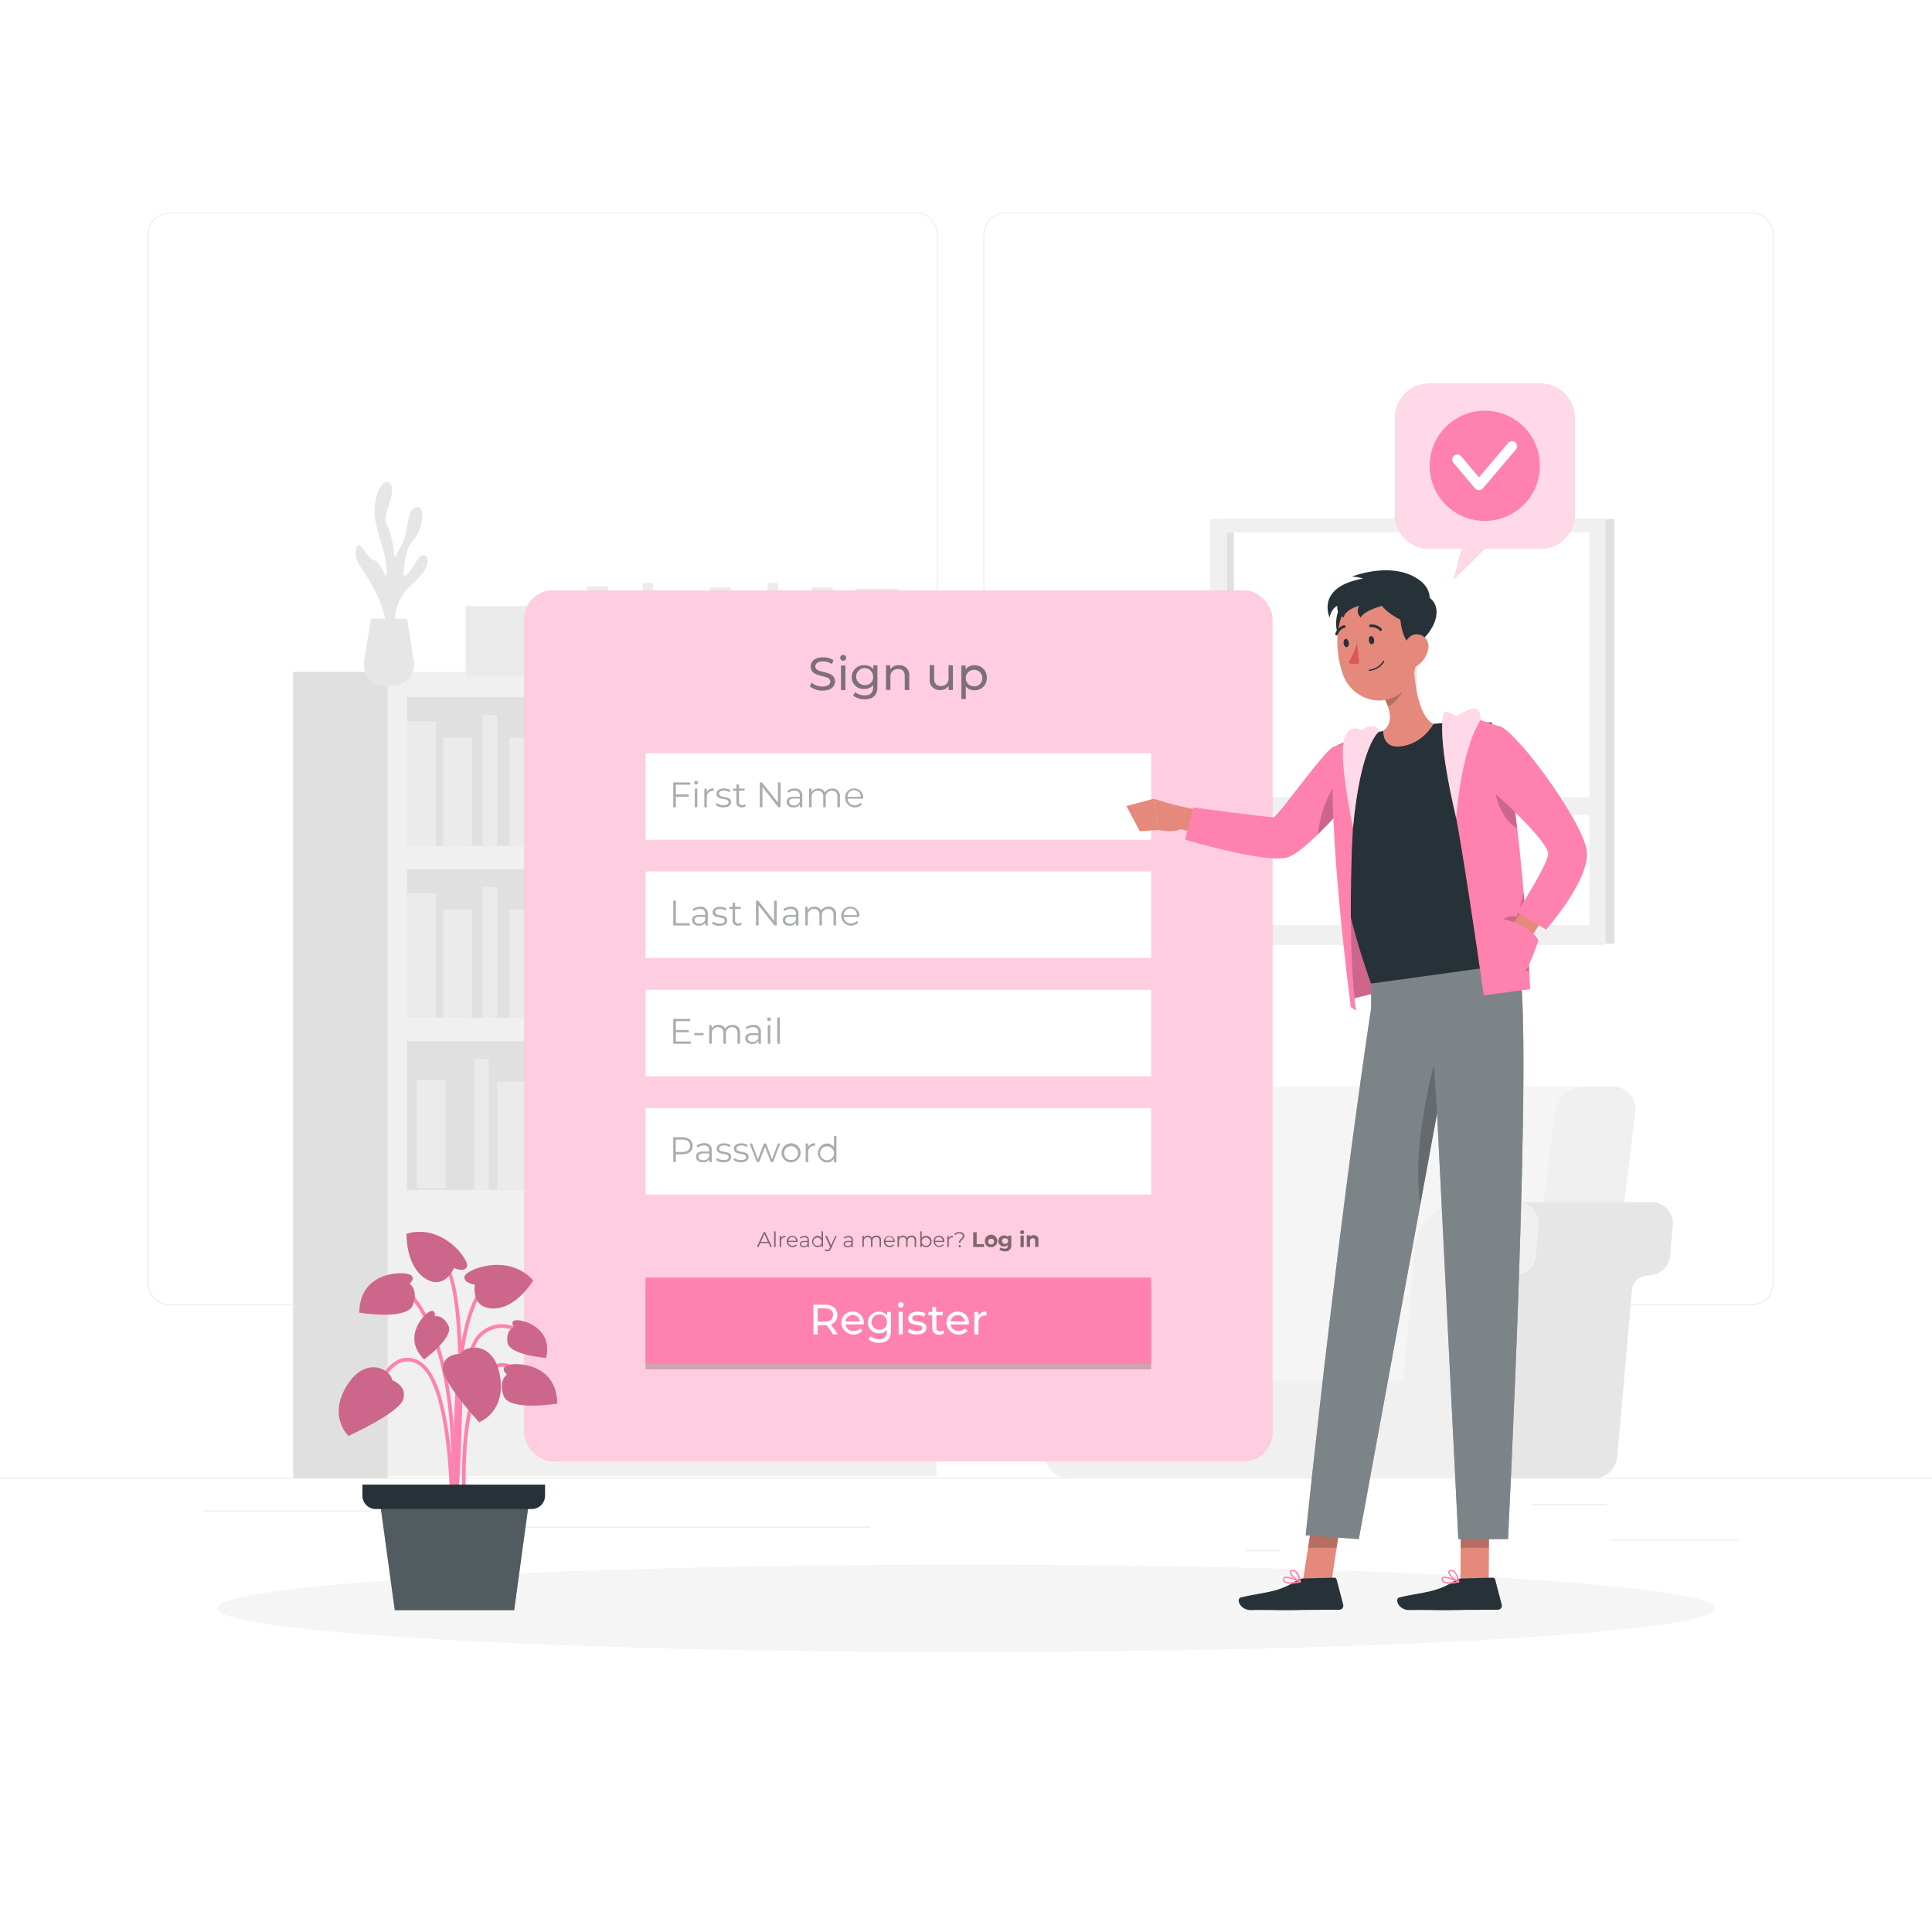 <svg class="animated" id="freepik_stories-sign-up" xmlns="http://www.w3.org/2000/svg" viewBox="0 0 500 500" version="1.1" xmlns:xlink="http://www.w3.org/1999/xlink" xmlns:svgjs="http://svgjs.com/svgjs"><style>svg#freepik_stories-sign-up:not(.animated) .animable {opacity: 0;}svg#freepik_stories-sign-up.animated #freepik--background-complete--inject-30 {animation: 1s 1 forwards cubic-bezier(.36,-0.01,.5,1.38) zoomOut;animation-delay: 0s;}svg#freepik_stories-sign-up.animated #freepik--Shadow--inject-30 {animation: 1s 1 forwards cubic-bezier(.36,-0.01,.5,1.38) slideUp;animation-delay: 0s;}svg#freepik_stories-sign-up.animated #freepik--Tab--inject-30 {animation: 1s 1 forwards cubic-bezier(.36,-0.01,.5,1.38) lightSpeedRight;animation-delay: 0s;}svg#freepik_stories-sign-up.animated #freepik--Plant--inject-30 {animation: 1s 1 forwards cubic-bezier(.36,-0.01,.5,1.38) lightSpeedRight;animation-delay: 0s;}svg#freepik_stories-sign-up.animated #freepik--speech-bubble--inject-30 {animation: 1s 1 forwards cubic-bezier(.36,-0.01,.5,1.38) slideDown;animation-delay: 0s;}svg#freepik_stories-sign-up.animated #freepik--Character--inject-30 {animation: 1s 1 forwards cubic-bezier(.36,-0.01,.5,1.38) slideLeft;animation-delay: 0s;}            @keyframes zoomOut {                0% {                    opacity: 0;                    transform: scale(1.5);                }                100% {                    opacity: 1;                    transform: scale(1);                }            }                    @keyframes slideUp {                0% {                    opacity: 0;                    transform: translateY(30px);                }                100% {                    opacity: 1;                    transform: inherit;                }            }                    @keyframes lightSpeedRight {              from {                transform: translate3d(50%, 0, 0) skewX(-20deg);                opacity: 0;              }              60% {                transform: skewX(10deg);                opacity: 1;              }              80% {                transform: skewX(-2deg);              }              to {                opacity: 1;                transform: translate3d(0, 0, 0);              }            }                    @keyframes slideDown {                0% {                    opacity: 0;                    transform: translateY(-30px);                }                100% {                    opacity: 1;                    transform: translateY(0);                }            }                    @keyframes slideLeft {                0% {                    opacity: 0;                    transform: translateX(-30px);                }                100% {                    opacity: 1;                    transform: translateX(0);                }            }        </style><g id="freepik--background-complete--inject-30" class="animable" style="transform-origin: 250px 228.23px;"><rect y="382.4" width="500" height="0.25" style="fill: rgb(235, 235, 235); transform-origin: 250px 382.525px;" id="eluf6kgos3jkj" class="animable"></rect><rect x="416.78" y="398.49" width="33.12" height="0.25" style="fill: rgb(235, 235, 235); transform-origin: 433.34px 398.615px;" id="el5y32fgxwa95" class="animable"></rect><rect x="322.53" y="401.21" width="8.69" height="0.25" style="fill: rgb(235, 235, 235); transform-origin: 326.875px 401.335px;" id="elzb2vkwkvye" class="animable"></rect><rect x="396.59" y="389.21" width="19.19" height="0.25" style="fill: rgb(235, 235, 235); transform-origin: 406.185px 389.335px;" id="el444qhjurp9d" class="animable"></rect><rect x="52.46" y="390.89" width="43.19" height="0.25" style="fill: rgb(235, 235, 235); transform-origin: 74.055px 391.015px;" id="el6zfbonhrtrc" class="animable"></rect><rect x="104.56" y="390.89" width="6.33" height="0.25" style="fill: rgb(235, 235, 235); transform-origin: 107.725px 391.015px;" id="elmdj9m436flk" class="animable"></rect><rect x="131.47" y="395.11" width="93.68" height="0.25" style="fill: rgb(235, 235, 235); transform-origin: 178.31px 395.235px;" id="elb5tlxjn8jdd" class="animable"></rect><path d="M237,337.8H43.91a5.71,5.71,0,0,1-5.7-5.71V60.66A5.71,5.71,0,0,1,43.91,55H237a5.71,5.71,0,0,1,5.71,5.71V332.09A5.71,5.71,0,0,1,237,337.8ZM43.91,55.2a5.46,5.46,0,0,0-5.45,5.46V332.09a5.46,5.46,0,0,0,5.45,5.46H237a5.47,5.47,0,0,0,5.46-5.46V60.66A5.47,5.47,0,0,0,237,55.2Z" style="fill: rgb(235, 235, 235); transform-origin: 140.46px 196.4px;" id="elrqpk9c28dbs" class="animable"></path><path d="M453.31,337.8H260.21a5.72,5.72,0,0,1-5.71-5.71V60.66A5.72,5.72,0,0,1,260.21,55h193.1A5.71,5.71,0,0,1,459,60.66V332.09A5.71,5.71,0,0,1,453.31,337.8ZM260.21,55.2a5.47,5.47,0,0,0-5.46,5.46V332.09a5.47,5.47,0,0,0,5.46,5.46h193.1a5.47,5.47,0,0,0,5.46-5.46V60.66a5.47,5.47,0,0,0-5.46-5.46Z" style="fill: rgb(235, 235, 235); transform-origin: 356.75px 196.4px;" id="elswzri7ek28" class="animable"></path><rect x="100.36" y="173.88" width="141.98" height="208.17" style="fill: rgb(240, 240, 240); transform-origin: 171.35px 277.965px;" id="el0lhr86l0flm" class="animable"></rect><rect x="105.37" y="180.43" width="131.95" height="38.45" style="fill: rgb(224, 224, 224); transform-origin: 171.345px 199.655px;" id="ela59bt7063e" class="animable"></rect><rect x="105.37" y="186.65" width="7.5" height="32.22" style="fill: rgb(235, 235, 235); transform-origin: 109.12px 202.76px;" id="elqmcemm01hdh" class="animable"></rect><rect x="141.62" y="186.65" width="7.5" height="32.22" style="fill: rgb(235, 235, 235); transform-origin: 145.37px 202.76px;" id="elxmfi53flols" class="animable"></rect><g id="eljubeb7gdxoq"><rect x="185.55" y="186.25" width="7.5" height="32.22" style="fill: rgb(235, 235, 235); transform-origin: 189.3px 202.36px; transform: rotate(-9.78deg);" class="animable"></rect></g><rect x="114.66" y="190.9" width="7.5" height="27.98" style="fill: rgb(235, 235, 235); transform-origin: 118.41px 204.89px;" id="elaikbe1ku9l" class="animable"></rect><rect x="131.89" y="190.9" width="7.5" height="27.98" style="fill: rgb(235, 235, 235); transform-origin: 135.64px 204.89px;" id="el448217okhp6" class="animable"></rect><rect x="175.38" y="190.9" width="7.5" height="27.98" style="fill: rgb(235, 235, 235); transform-origin: 179.13px 204.89px;" id="elakgrykmxhm" class="animable"></rect><g id="elwmsv6u891gg"><rect x="154.59" y="190.42" width="7.5" height="27.98" style="fill: rgb(235, 235, 235); transform-origin: 158.34px 204.41px; transform: rotate(-12.53deg);" class="animable"></rect></g><rect x="124.89" y="185.05" width="3.75" height="33.82" style="fill: rgb(235, 235, 235); transform-origin: 126.765px 201.96px;" id="elgasqpb0pd7e" class="animable"></rect><rect x="169.47" y="185.05" width="3.75" height="33.82" style="fill: rgb(235, 235, 235); transform-origin: 171.345px 201.96px;" id="elib92v8sc5w" class="animable"></rect><g id="el5tw064bdhzl"><rect x="105.37" y="224.96" width="131.95" height="38.45" style="fill: rgb(224, 224, 224); transform-origin: 171.345px 244.185px; transform: rotate(180deg);" class="animable"></rect></g><g id="els5vwwjnznqf"><rect x="229.83" y="231.19" width="7.5" height="32.22" style="fill: rgb(235, 235, 235); transform-origin: 233.58px 247.3px; transform: rotate(180deg);" class="animable"></rect></g><g id="elcczrswc5xv"><rect x="193.58" y="231.19" width="7.5" height="32.22" style="fill: rgb(235, 235, 235); transform-origin: 197.33px 247.3px; transform: rotate(180deg);" class="animable"></rect></g><g id="el3jl6lrs3vkd"><rect x="149.65" y="230.79" width="7.5" height="32.22" style="fill: rgb(235, 235, 235); transform-origin: 153.4px 246.9px; transform: rotate(-170.22deg);" class="animable"></rect></g><g id="elp69j4058ed"><rect x="220.54" y="235.43" width="7.5" height="27.98" style="fill: rgb(235, 235, 235); transform-origin: 224.29px 249.42px; transform: rotate(180deg);" class="animable"></rect></g><g id="elp49q7swycs"><rect x="203.31" y="235.43" width="7.5" height="27.98" style="fill: rgb(235, 235, 235); transform-origin: 207.06px 249.42px; transform: rotate(180deg);" class="animable"></rect></g><g id="eltd88y15lec"><rect x="159.82" y="235.43" width="7.5" height="27.98" style="fill: rgb(235, 235, 235); transform-origin: 163.57px 249.42px; transform: rotate(180deg);" class="animable"></rect></g><g id="elgezf9xr7ql"><rect x="180.61" y="234.95" width="7.5" height="27.98" style="fill: rgb(235, 235, 235); transform-origin: 184.36px 248.94px; transform: rotate(-167.47deg);" class="animable"></rect></g><g id="ellh9kco5eq8q"><rect x="214.06" y="229.59" width="3.75" height="33.82" style="fill: rgb(235, 235, 235); transform-origin: 215.935px 246.5px; transform: rotate(180deg);" class="animable"></rect></g><g id="elskolhi0polb"><rect x="169.47" y="229.59" width="3.75" height="33.82" style="fill: rgb(235, 235, 235); transform-origin: 171.345px 246.5px; transform: rotate(180deg);" class="animable"></rect></g><rect x="105.37" y="231.19" width="7.5" height="32.22" style="fill: rgb(235, 235, 235); transform-origin: 109.12px 247.3px;" id="eliwpv6xsyrhe" class="animable"></rect><rect x="114.66" y="235.43" width="7.5" height="27.98" style="fill: rgb(235, 235, 235); transform-origin: 118.41px 249.42px;" id="el04me0lmiddcd" class="animable"></rect><rect x="131.89" y="235.43" width="7.5" height="27.98" style="fill: rgb(235, 235, 235); transform-origin: 135.64px 249.42px;" id="el4ed17aesxay" class="animable"></rect><rect x="124.89" y="229.59" width="3.75" height="33.82" style="fill: rgb(235, 235, 235); transform-origin: 126.765px 246.5px;" id="el2w99szapyji" class="animable"></rect><rect x="105.37" y="269.5" width="131.95" height="38.45" style="fill: rgb(224, 224, 224); transform-origin: 171.345px 288.725px;" id="elicziafhaxwa" class="animable"></rect><rect x="181.11" y="275.72" width="7.5" height="32.22" style="fill: rgb(235, 235, 235); transform-origin: 184.86px 291.83px;" id="elailwsmx4ygc" class="animable"></rect><g id="el2xh2chb97g7"><rect x="225.04" y="275.32" width="7.5" height="32.22" style="fill: rgb(235, 235, 235); transform-origin: 228.79px 291.43px; transform: rotate(-9.78deg);" class="animable"></rect></g><rect x="154.15" y="279.97" width="7.5" height="27.98" style="fill: rgb(235, 235, 235); transform-origin: 157.9px 293.96px;" id="eldy7aqce5im" class="animable"></rect><rect x="171.38" y="279.97" width="7.5" height="27.98" style="fill: rgb(235, 235, 235); transform-origin: 175.13px 293.96px;" id="el7g8wyh3ecj5" class="animable"></rect><rect x="214.87" y="279.97" width="7.5" height="27.98" style="fill: rgb(235, 235, 235); transform-origin: 218.62px 293.96px;" id="elqp4uongkhr" class="animable"></rect><g id="elzfijihb8qf"><rect x="194.08" y="279.49" width="7.5" height="27.98" style="fill: rgb(235, 235, 235); transform-origin: 197.83px 293.48px; transform: rotate(-12.53deg);" class="animable"></rect></g><rect x="164.38" y="274.12" width="3.75" height="33.82" style="fill: rgb(235, 235, 235); transform-origin: 166.255px 291.03px;" id="eleca4ho9qf14" class="animable"></rect><rect x="208.96" y="274.12" width="3.75" height="33.82" style="fill: rgb(235, 235, 235); transform-origin: 210.835px 291.03px;" id="elxvd29i0coto" class="animable"></rect><g id="elhg5cyqza0cd"><rect x="138.81" y="275.32" width="7.5" height="32.22" style="fill: rgb(235, 235, 235); transform-origin: 142.56px 291.43px; transform: rotate(-9.78deg);" class="animable"></rect></g><rect x="128.63" y="279.97" width="7.5" height="27.98" style="fill: rgb(235, 235, 235); transform-origin: 132.38px 293.96px;" id="ele8bggazuvy9" class="animable"></rect><g id="el7jfllhe4b2t"><rect x="107.84" y="279.49" width="7.5" height="27.98" style="fill: rgb(235, 235, 235); transform-origin: 111.59px 293.48px; transform: rotate(-12.53deg);" class="animable"></rect></g><rect x="122.73" y="274.12" width="3.75" height="33.82" style="fill: rgb(235, 235, 235); transform-origin: 124.605px 291.03px;" id="eljbfzx5p9v3" class="animable"></rect><g id="ellmyigdpiech"><rect x="75.86" y="173.88" width="24.5" height="208.71" style="fill: rgb(224, 224, 224); transform-origin: 88.11px 278.235px; transform: rotate(180deg);" class="animable"></rect></g><path d="M325.44,377.14H304.63L315.57,288a7.94,7.94,0,0,1,7.67-6.83H414l-13.31,95.93Z" style="fill: rgb(245, 245, 245); transform-origin: 359.315px 329.155px;" id="el3g36e0x52g" class="animable"></path><path d="M391.44,377.14h20.81L423.2,288a5.92,5.92,0,0,0-6-6.83h-7.15a8,8,0,0,0-7.67,6.83Z" style="fill: rgb(240, 240, 240); transform-origin: 407.355px 329.154px;" id="elmt4x3tylk8" class="animable"></path><path d="M383.78,377l3.77-43.1a4.1,4.1,0,0,1,3.57-3.72l1.55-.2a5.49,5.49,0,0,0,4.79-5l.69-7.86a5.51,5.51,0,0,0-5.49-6h34.78a5.51,5.51,0,0,1,5.49,6l-.69,7.86a5.49,5.49,0,0,1-4.79,5l-1.55.2a4.11,4.11,0,0,0-3.57,3.72L418.56,377a6.09,6.09,0,0,1-6.06,5.55H377.72A6.09,6.09,0,0,0,383.78,377Z" style="fill: rgb(230, 230, 230); transform-origin: 405.336px 346.835px;" id="elw0ybz38g6t" class="animable"></path><path d="M288.06,323.15a13.1,13.1,0,0,0-13.05-12h30.28a13.1,13.1,0,0,1,13,12l3,34.16H291.05Z" style="fill: rgb(230, 230, 230); transform-origin: 298.15px 334.23px;" id="elof2ykavjw3" class="animable"></path><path d="M261.56,311.19H275a13.1,13.1,0,0,1,13.05,12l3,34.16h72.12l3-34.16a13.09,13.09,0,0,1,13-12h13.45a5.51,5.51,0,0,1,5.49,6l-.69,7.86a5.49,5.49,0,0,1-4.79,5l-1.55.2a4.1,4.1,0,0,0-3.57,3.72L383.78,377a6.09,6.09,0,0,1-6.06,5.55H276.5a6.09,6.09,0,0,1-6.06-5.55l-3.77-43.1a4.12,4.12,0,0,0-3.57-3.72l-1.55-.2a5.51,5.51,0,0,1-4.8-5l-.68-7.86A5.51,5.51,0,0,1,261.56,311.19Z" style="fill: rgb(240, 240, 240); transform-origin: 327.093px 346.87px;" id="elmsgkh2vplx9" class="animable"></path><path d="M102.16,163.48s-1.11-7.31,4.22-12,4.86-7.47,3.33-7.83-2.92,4.32-5.26,5.61c0,0-.08-6.68,2.3-9.13s3.63-8.8,1.36-8.91-2.49,3.76-3,6.51-3,6.61-3,6.61-.49-6-2-8.43,2.56-8.08,1-10.53-4.39,2.22-4.16,7.49,3.75,10.89,2.93,16.39c0,0-1.55-3.87-2.94-4.22s-2.8-2.9-3.73-3.85-2.11,2.33,0,5.37,7.49,11.19,6.67,17.77Z" style="fill: rgb(230, 230, 230); transform-origin: 101.383px 144.52px;" id="elny3z3muetrf" class="animable"></path><path d="M105.34,160.15l1.75,10.95a5.57,5.57,0,0,1-5.5,6.44H99.73a5.57,5.57,0,0,1-5.5-6.44L96,160.15Z" style="fill: rgb(230, 230, 230); transform-origin: 100.66px 168.845px;" id="elkhj3zn4u1g" class="animable"></path><g id="ellkv2af8b6dp"><rect x="210.06" y="152.04" width="5.43" height="23.35" style="fill: rgb(235, 235, 235); transform-origin: 212.775px 163.715px; transform: rotate(180deg);" class="animable"></rect></g><g id="el5b6t3nyhzty"><rect x="183.79" y="152.04" width="5.43" height="23.35" style="fill: rgb(235, 235, 235); transform-origin: 186.505px 163.715px; transform: rotate(180deg);" class="animable"></rect></g><g id="el3228ev3w6lp"><rect x="151.95" y="151.75" width="5.43" height="23.35" style="fill: rgb(235, 235, 235); transform-origin: 154.665px 163.425px; transform: rotate(-170.22deg);" class="animable"></rect></g><g id="el2i3d49k64fv"><rect x="203.33" y="155.12" width="5.43" height="20.27" style="fill: rgb(235, 235, 235); transform-origin: 206.045px 165.255px; transform: rotate(180deg);" class="animable"></rect></g><g id="eliqpyrd68wl"><rect x="190.84" y="155.12" width="5.43" height="20.27" style="fill: rgb(235, 235, 235); transform-origin: 193.555px 165.255px; transform: rotate(180deg);" class="animable"></rect></g><g id="elpvzpjxv7nih"><rect x="159.33" y="155.12" width="5.43" height="20.27" style="fill: rgb(235, 235, 235); transform-origin: 162.045px 165.255px; transform: rotate(180deg);" class="animable"></rect></g><g id="el5uoszibizvc"><rect x="174.39" y="154.77" width="5.43" height="20.27" style="fill: rgb(235, 235, 235); transform-origin: 177.105px 164.905px; transform: rotate(-167.47deg);" class="animable"></rect></g><g id="el3us1ys625b6"><rect x="198.63" y="150.88" width="2.72" height="24.51" style="fill: rgb(235, 235, 235); transform-origin: 199.99px 163.135px; transform: rotate(180deg);" class="animable"></rect></g><g id="eldi7tzdt1zyh"><rect x="166.32" y="150.88" width="2.72" height="24.51" style="fill: rgb(235, 235, 235); transform-origin: 167.68px 163.135px; transform: rotate(180deg);" class="animable"></rect></g><rect x="120.48" y="156.86" width="26.47" height="18.27" style="fill: rgb(235, 235, 235); transform-origin: 133.715px 165.995px;" id="ely5urtk7gf7c" class="animable"></rect><rect x="215.56" y="164.34" width="22.17" height="13.64" style="fill: rgb(235, 235, 235); transform-origin: 226.645px 171.16px;" id="elruc0t38i8ye" class="animable"></rect><rect x="221.46" y="152.35" width="11.09" height="13.64" style="fill: rgb(235, 235, 235); transform-origin: 227.005px 159.17px;" id="elymilf3oyxlh" class="animable"></rect><rect x="391.44" y="134.3" width="26.37" height="109.88" style="fill: rgb(224, 224, 224); transform-origin: 404.625px 189.24px;" id="el9fxkks3s43" class="animable"></rect><g id="elvki94q76v0l"><rect x="316.37" y="134.3" width="98.62" height="110.17" style="fill: rgb(224, 224, 224); transform-origin: 365.68px 189.385px; transform: rotate(180deg);" class="animable"></rect></g><g id="elby93wmv0av9"><rect x="313.19" y="134.3" width="102.32" height="110.17" style="fill: rgb(240, 240, 240); transform-origin: 364.35px 189.385px; transform: rotate(180deg);" class="animable"></rect></g><g id="eldnxjmyddd5l"><rect x="317.56" y="137.82" width="93.74" height="101.6" style="fill: rgb(255, 255, 255); transform-origin: 364.43px 188.62px; transform: rotate(180deg);" class="animable"></rect></g><g id="eljj4c4c776gs"><rect x="317.56" y="137.82" width="1.74" height="101.6" style="fill: rgb(224, 224, 224); transform-origin: 318.43px 188.62px; transform: rotate(180deg);" class="animable"></rect></g><g id="elkf43fku3nm"><rect x="363.9" y="165.98" width="2.74" height="92.54" style="fill: rgb(224, 224, 224); transform-origin: 365.27px 212.25px; transform: rotate(-90deg);" class="animable"></rect></g><g id="el8nkpv9wizki"><rect x="317.56" y="206.28" width="95.21" height="4.6" style="fill: rgb(240, 240, 240); transform-origin: 365.165px 208.58px; transform: rotate(180deg);" class="animable"></rect></g></g><g id="freepik--Shadow--inject-30" class="animable" style="transform-origin: 250px 416.24px;"><ellipse id="freepik--path--inject-30" cx="250" cy="416.24" rx="193.89" ry="11.32" style="fill: rgb(245, 245, 245); transform-origin: 250px 416.24px;" class="animable"></ellipse></g><g id="freepik--Tab--inject-30" class="animable" style="transform-origin: 232.495px 265.47px;"><rect x="135.72" y="152.82" width="193.55" height="225.3" rx="7.32" style="fill: rgb(255, 129, 174); transform-origin: 232.495px 265.47px;" id="elij8by4vtqch" class="animable"></rect><g id="elmm0manissvf"><rect x="135.72" y="152.82" width="193.55" height="225.3" rx="7.32" style="fill: rgb(255, 255, 255); isolation: isolate; opacity: 0.6; transform-origin: 232.495px 265.47px;" class="animable"></rect></g><rect x="167.08" y="256.15" width="130.84" height="22.4" style="fill: rgb(255, 255, 255); transform-origin: 232.5px 267.35px;" id="el9mccqnm4h3r" class="animable"></rect><g id="elccg2eeba2lh"><g style="opacity: 0.4; transform-origin: 188.025px 266.738px;" class="animable"><path d="M178.78,269.53v.59h-4.54V263.7h4.4v.58h-3.72v2.29h3.32v.57h-3.32v2.39Z" style="fill: rgb(38, 50, 56); transform-origin: 176.51px 266.91px;" id="elp900u5030tk" class="animable"></path><path d="M179.69,267.35h2.41v.56h-2.41Z" style="fill: rgb(38, 50, 56); transform-origin: 180.895px 267.63px;" id="elm5kzjm3v18" class="animable"></path><path d="M191.51,267.32v2.8h-.65v-2.74c0-1-.51-1.54-1.38-1.54a1.55,1.55,0,0,0-1.61,1.74v2.54h-.66v-2.74c0-1-.51-1.54-1.39-1.54a1.55,1.55,0,0,0-1.61,1.74v2.54h-.66v-4.83h.63v.88a2,2,0,0,1,1.77-.92,1.72,1.72,0,0,1,1.71,1,2.12,2.12,0,0,1,1.91-1A1.82,1.82,0,0,1,191.51,267.32Z" style="fill: rgb(38, 50, 56); transform-origin: 187.539px 267.682px;" id="elmr4lnkjv83" class="animable"></path><path d="M196.93,267.12v3h-.63v-.76a1.8,1.8,0,0,1-1.66.8c-1.09,0-1.76-.57-1.76-1.4s.48-1.37,1.86-1.37h1.53v-.29c0-.83-.46-1.28-1.36-1.28a2.48,2.48,0,0,0-1.61.57l-.29-.48a3,3,0,0,1,2-.66A1.72,1.72,0,0,1,196.93,267.12Zm-.66,1.55v-.79h-1.51c-.93,0-1.24.36-1.24.86s.45.91,1.22.91A1.53,1.53,0,0,0,196.27,268.67Z" style="fill: rgb(38, 50, 56); transform-origin: 194.909px 267.702px;" id="elr99fxqg7zgd" class="animable"></path><path d="M198.55,263.77a.47.47,0,0,1,.48-.46.46.46,0,0,1,.47.45.47.47,0,0,1-.47.48A.47.47,0,0,1,198.55,263.77Zm.15,1.52h.65v4.83h-.65Z" style="fill: rgb(38, 50, 56); transform-origin: 199.025px 266.715px;" id="el8svy9zhbatm" class="animable"></path><path d="M201.16,263.31h.65v6.81h-.65Z" style="fill: rgb(38, 50, 56); transform-origin: 201.485px 266.715px;" id="el5ppso4w97rg" class="animable"></path></g></g><rect x="167.08" y="286.75" width="130.84" height="22.4" style="fill: rgb(255, 255, 255); transform-origin: 232.5px 297.95px;" id="elaxo4plcfnlf" class="animable"></rect><g id="elh0zc8gh1n4c"><g style="opacity: 0.4; transform-origin: 195.355px 297.426px;" class="animable"><path d="M179.26,296.53c0,1.37-1,2.2-2.62,2.2h-1.72v2h-.68v-6.42h2.4C178.27,294.33,179.26,295.16,179.26,296.53Zm-.68,0c0-1-.67-1.61-2-1.61h-1.7v3.21h1.7C177.91,298.13,178.58,297.54,178.58,296.53Z" style="fill: rgb(38, 50, 56); transform-origin: 176.75px 297.52px;" id="elq9puhs02w1n" class="animable"></path><path d="M184.19,297.76v3h-.63V300a1.8,1.8,0,0,1-1.66.8c-1.09,0-1.76-.57-1.76-1.41S180.62,298,182,298h1.53v-.3c0-.82-.47-1.27-1.37-1.27a2.44,2.44,0,0,0-1.6.57l-.3-.49a3.08,3.08,0,0,1,2-.65A1.72,1.72,0,0,1,184.19,297.76Zm-.65,1.54v-.79H182c-.93,0-1.23.37-1.23.87s.44.9,1.22.9A1.54,1.54,0,0,0,183.54,299.3Z" style="fill: rgb(38, 50, 56); transform-origin: 182.171px 298.326px;" id="elw4sac56k6n" class="animable"></path><path d="M185.29,300.2l.29-.51a3,3,0,0,0,1.72.54c.91,0,1.29-.31,1.29-.79,0-1.26-3.13-.27-3.13-2.17,0-.79.68-1.38,1.91-1.38a3.36,3.36,0,0,1,1.71.45l-.29.52a2.48,2.48,0,0,0-1.42-.41c-.87,0-1.26.34-1.26.8,0,1.3,3.13.32,3.13,2.17,0,.84-.73,1.38-2,1.38A3.2,3.2,0,0,1,185.29,300.2Z" style="fill: rgb(38, 50, 56); transform-origin: 187.265px 298.345px;" id="elvozfk3p2fe" class="animable"></path><path d="M189.77,300.2l.3-.51a2.9,2.9,0,0,0,1.71.54c.92,0,1.29-.31,1.29-.79,0-1.26-3.12-.27-3.12-2.17,0-.79.68-1.38,1.9-1.38a3.31,3.31,0,0,1,1.71.45l-.28.52a2.53,2.53,0,0,0-1.43-.41c-.87,0-1.25.34-1.25.8,0,1.3,3.13.32,3.13,2.17,0,.84-.74,1.38-2,1.38A3.25,3.25,0,0,1,189.77,300.2Z" style="fill: rgb(38, 50, 56); transform-origin: 191.75px 298.345px;" id="elw59h6i7enfi" class="animable"></path><path d="M201.91,295.93l-1.82,4.82h-.61L198,296.8l-1.52,3.95h-.61L194,295.93h.62l1.52,4.1,1.55-4.1h.56l1.54,4.1,1.53-4.1Z" style="fill: rgb(38, 50, 56); transform-origin: 197.955px 298.34px;" id="eleho2exukacu" class="animable"></path><path d="M202.27,298.34a2.46,2.46,0,1,1,2.46,2.46A2.38,2.38,0,0,1,202.27,298.34Zm4.25,0a1.8,1.8,0,1,0-1.79,1.88A1.76,1.76,0,0,0,206.52,298.34Z" style="fill: rgb(38, 50, 56); transform-origin: 204.729px 298.341px;" id="elnh5676tq8gf" class="animable"></path><path d="M210.94,295.89v.63h-.16a1.56,1.56,0,0,0-1.62,1.77v2.46h-.65v-4.82h.62v.94A1.83,1.83,0,0,1,210.94,295.89Z" style="fill: rgb(38, 50, 56); transform-origin: 209.725px 298.315px;" id="elrpp05ud7waj" class="animable"></path><path d="M216.47,294v6.8h-.62v-.95a2.1,2.1,0,0,1-1.86,1,2.46,2.46,0,0,1,0-4.91,2.09,2.09,0,0,1,1.83,1V294Zm-.64,4.39a1.8,1.8,0,1,0-1.79,1.88A1.76,1.76,0,0,0,215.83,298.34Z" style="fill: rgb(38, 50, 56); transform-origin: 214.078px 297.426px;" id="eljk5e9a7ziwc" class="animable"></path></g></g><g id="el70j7mvoi61"><rect x="167.08" y="332" width="130.84" height="22.4" style="opacity: 0.2; transform-origin: 232.5px 343.2px;" class="animable"></rect></g><g id="el5x9pnlqw4ha"><g style="opacity: 0.5; transform-origin: 232.319px 321.137px;" class="animable"><path d="M198.9,321.71h-2.14l-.46,1h-.42l1.75-3.83h.4l1.75,3.83h-.42Zm-.15-.33-.92-2.06-.92,2.06Z" id="elq1e2jddkxc8" class="animable" style="transform-origin: 197.83px 320.795px;"></path><path d="M200.34,318.67h.39v4.06h-.39Z" id="elkg4et9r0w7" class="animable" style="transform-origin: 200.535px 320.7px;"></path><path d="M203.27,319.83v.38h-.1a.93.93,0,0,0-1,1.06v1.47h-.39v-2.88h.38v.56A1.08,1.08,0,0,1,203.27,319.83Z" id="eln0x4d5gcaij" class="animable" style="transform-origin: 202.525px 321.28px;"></path><path d="M206.45,321.41H204a1.06,1.06,0,0,0,1.13,1,1.16,1.16,0,0,0,.89-.37l.21.25a1.52,1.52,0,0,1-2.62-1,1.39,1.39,0,0,1,1.41-1.46,1.37,1.37,0,0,1,1.4,1.46S206.45,321.37,206.45,321.41Zm-2.41-.29h2a1,1,0,0,0-2,0Z" id="el2z2sjs7z9yu" class="animable" style="transform-origin: 205.029px 321.296px;"></path><path d="M209.34,321v1.78H209v-.45a1.06,1.06,0,0,1-1,.48c-.65,0-1-.34-1-.84s.28-.82,1.11-.82H209v-.17c0-.49-.28-.76-.82-.76a1.48,1.48,0,0,0-1,.34l-.17-.29a1.79,1.79,0,0,1,1.17-.39A1,1,0,0,1,209.34,321Zm-.38.92v-.48h-.91c-.56,0-.74.22-.74.52s.27.54.73.54A.94.94,0,0,0,209,321.87Z" id="elksw940r33w" class="animable" style="transform-origin: 208.175px 321.341px;"></path><path d="M213,318.67v4.06h-.37v-.57a1.23,1.23,0,0,1-1.11.6,1.47,1.47,0,0,1,0-2.93,1.28,1.28,0,0,1,1.1.57v-1.73Zm-.38,2.62a1.07,1.07,0,1,0-1.07,1.12A1.05,1.05,0,0,0,212.66,321.29Z" id="el73ypagnm3ri" class="animable" style="transform-origin: 211.586px 320.716px;"></path><path d="M216.55,319.85l-1.44,3.23c-.24.56-.55.74-1,.74a1,1,0,0,1-.7-.26l.18-.29a.75.75,0,0,0,.53.22c.26,0,.43-.12.6-.49l.12-.27-1.29-2.88H214l1.09,2.45,1.08-2.45Z" id="elemdcrlfg8xd" class="animable" style="transform-origin: 214.98px 321.835px;"></path><path d="M220.71,321v1.78h-.37v-.45a1.06,1.06,0,0,1-1,.48c-.65,0-1-.34-1-.84s.28-.82,1.11-.82h.91v-.17c0-.49-.27-.76-.81-.76a1.48,1.48,0,0,0-1,.34l-.18-.29a1.82,1.82,0,0,1,1.18-.39A1,1,0,0,1,220.71,321Zm-.39.92v-.48h-.9c-.56,0-.74.22-.74.52s.27.54.73.54A.92.92,0,0,0,220.32,321.87Z" id="elv4bwkl4osy" class="animable" style="transform-origin: 219.53px 321.341px;"></path><path d="M228,321.06v1.67h-.38V321.1c0-.61-.31-.92-.83-.92a.93.93,0,0,0-1,1v1.51h-.38V321.1c0-.61-.31-.92-.84-.92a.93.93,0,0,0-1,1v1.51h-.39v-2.88h.37v.53a1.16,1.16,0,0,1,1.06-.55,1,1,0,0,1,1,.61,1.25,1.25,0,0,1,1.14-.61A1.08,1.08,0,0,1,228,321.06Z" id="elmblrkz3vj9" class="animable" style="transform-origin: 225.6px 321.252px;"></path><path d="M231.54,321.41h-2.41a1.08,1.08,0,0,0,1.14,1,1.13,1.13,0,0,0,.88-.37l.22.25a1.45,1.45,0,0,1-1.11.47,1.42,1.42,0,0,1-1.51-1.47,1.4,1.4,0,1,1,2.8,0S231.54,321.37,231.54,321.41Zm-2.41-.29h2.05a1,1,0,0,0-2.05,0Z" id="eld0mjffgjlfb" class="animable" style="transform-origin: 230.15px 321.326px;"></path><path d="M237.1,321.06v1.67h-.39V321.1c0-.61-.3-.92-.82-.92a.92.92,0,0,0-1,1v1.51h-.39V321.1c0-.61-.3-.92-.83-.92a.92.92,0,0,0-1,1v1.51h-.39v-2.88h.37v.53a1.15,1.15,0,0,1,1.06-.55,1,1,0,0,1,1,.61,1.25,1.25,0,0,1,1.14-.61A1.08,1.08,0,0,1,237.1,321.06Z" id="elh64lvndntun" class="animable" style="transform-origin: 234.7px 321.252px;"></path><path d="M241.08,321.29a1.4,1.4,0,0,1-1.43,1.47,1.23,1.23,0,0,1-1.11-.6v.57h-.38v-4.06h.39v1.73a1.27,1.27,0,0,1,1.1-.57A1.39,1.39,0,0,1,241.08,321.29Zm-.39,0a1.07,1.07,0,1,0-1.07,1.12A1.05,1.05,0,0,0,240.69,321.29Z" id="elahc91x96w8c" class="animable" style="transform-origin: 239.621px 320.716px;"></path><path d="M244.39,321.41H242a1.06,1.06,0,0,0,1.13,1A1.13,1.13,0,0,0,244,322l.22.25a1.52,1.52,0,0,1-2.62-1,1.39,1.39,0,0,1,1.41-1.46,1.36,1.36,0,0,1,1.39,1.46Zm-2.41-.29h2a1,1,0,0,0-2,0Z" id="ellhr35azcv9" class="animable" style="transform-origin: 243.001px 321.256px;"></path><path d="M246.64,319.83v.38h-.09a.93.93,0,0,0-1,1.06v1.47h-.39v-2.88h.37v.56A1.09,1.09,0,0,1,246.64,319.83Z" id="el0rm3by0ir3r9" class="animable" style="transform-origin: 245.9px 321.281px;"></path><path d="M249.16,319.88c0-.4-.32-.67-.88-.67a1.3,1.3,0,0,0-1.05.44l-.29-.22a1.7,1.7,0,0,1,1.37-.57c.77,0,1.26.37,1.26,1,0,.93-1,1-1,1.76h-.41C248.16,320.68,249.16,320.59,249.16,319.88Zm-1.08,2.59a.29.29,0,0,1,.57,0,.29.29,0,1,1-.57,0Z" id="elccatls03126" class="animable" style="transform-origin: 248.255px 320.835px;"></path><path d="M251.87,318.9h.89V322h1.92v.72h-2.81Z" id="eln94oummytg" class="animable" style="transform-origin: 253.275px 320.81px;"></path><path d="M254.88,321.26a1.62,1.62,0,1,1,1.62,1.52A1.52,1.52,0,0,1,254.88,321.26Zm2.37,0a.75.75,0,1,0-.75.81A.74.74,0,0,0,257.25,321.26Z" id="ell7h6vi82wtc" class="animable" style="transform-origin: 256.497px 321.162px;"></path><path d="M261.73,319.78v2.46a1.44,1.44,0,0,1-1.65,1.6,2.44,2.44,0,0,1-1.45-.41l.34-.61a1.77,1.77,0,0,0,1,.33c.6,0,.87-.27.87-.8v-.13a1.21,1.21,0,0,1-.93.37,1.43,1.43,0,1,1,0-2.85,1.18,1.18,0,0,1,1,.42v-.38Zm-.84,1.39a.71.71,0,0,0-.77-.73.73.73,0,1,0,0,1.45A.71.71,0,0,0,260.89,321.17Z" id="elod582lc7hel" class="animable" style="transform-origin: 260.051px 321.796px;"></path><path d="M264,318.9a.49.49,0,0,1,.53-.48.48.48,0,0,1,.53.46.53.53,0,0,1-1.06,0Zm.1.88h.85v3h-.85Z" id="el4d26lwp8e3m" class="animable" style="transform-origin: 264.53px 320.599px;"></path><path d="M268.74,321v1.69h-.85v-1.55c0-.48-.22-.7-.6-.7s-.71.25-.71.79v1.46h-.85v-3h.82v.35a1.29,1.29,0,0,1,1-.39A1.15,1.15,0,0,1,268.74,321Z" id="eltq0mcm6m4r" class="animable" style="transform-origin: 267.244px 321.169px;"></path></g></g><rect x="167.08" y="330.63" width="130.84" height="22.4" style="fill: rgb(255, 129, 174); transform-origin: 232.5px 341.83px;" id="eluwvkcb93lo" class="animable"></rect><path d="M215.6,345.31,214,343l-.48,0h-1.9v2.33h-1.1v-7.67h3c2,0,3.19,1,3.19,2.68a2.42,2.42,0,0,1-1.68,2.42l1.82,2.57Zm0-5c0-1.1-.73-1.72-2.14-1.72h-1.86v3.45h1.86C214.84,342.05,215.57,341.41,215.57,340.32Z" style="fill: rgb(255, 255, 255); transform-origin: 213.685px 341.495px;" id="eld03q3u255xw" class="animable"></path><path d="M223.52,342.76h-4.71a2,2,0,0,0,2.1,1.7,2.18,2.18,0,0,0,1.68-.7l.58.68a3.17,3.17,0,0,1-5.42-2,2.85,2.85,0,0,1,2.92-3,2.8,2.8,0,0,1,2.87,3C223.54,342.53,223.53,342.66,223.52,342.76Zm-4.71-.76h3.72a1.87,1.87,0,0,0-3.72,0Z" style="fill: rgb(255, 255, 255); transform-origin: 220.647px 342.412px;" id="el8sy61djp1ct" class="animable"></path><path d="M230.56,339.51v5c0,2.05-1.05,3-3,3a4.3,4.3,0,0,1-2.77-.86l.5-.81a3.57,3.57,0,0,0,2.24.75c1.37,0,2-.63,2-1.95v-.46a2.63,2.63,0,0,1-2.09.9,2.81,2.81,0,1,1,0-5.62,2.64,2.64,0,0,1,2.15,1v-.9Zm-1,2.75a2,2,0,1,0-2,1.89A1.86,1.86,0,0,0,229.53,342.26Z" style="fill: rgb(255, 255, 255); transform-origin: 227.595px 343.486px;" id="ela3k5gdbgmnw" class="animable"></path><path d="M232.38,337.71a.7.7,0,0,1,.71-.69.69.69,0,1,1,0,1.37A.69.69,0,0,1,232.38,337.71Zm.19,1.8h1.05v5.8h-1.05Z" style="fill: rgb(255, 255, 255); transform-origin: 233.121px 341.162px;" id="el3rlz3pxkppv" class="animable"></path><path d="M234.89,344.7l.44-.83a3.72,3.72,0,0,0,2,.6c1,0,1.38-.3,1.38-.79,0-1.3-3.67-.17-3.67-2.49,0-1,.93-1.74,2.42-1.74a4.2,4.2,0,0,1,2.11.53l-.45.83a3,3,0,0,0-1.67-.46c-.92,0-1.37.34-1.37.8,0,1.37,3.68.25,3.68,2.51,0,1-1,1.72-2.51,1.72A4.22,4.22,0,0,1,234.89,344.7Z" style="fill: rgb(255, 255, 255); transform-origin: 237.325px 342.415px;" id="elwl49q5ohc5" class="animable"></path><path d="M244.38,345a2,2,0,0,1-1.27.41,1.66,1.66,0,0,1-1.84-1.82v-3.19h-1v-.86h1v-1.27h1v1.27H244v.86h-1.67v3.15a.85.85,0,0,0,.91,1,1.34,1.34,0,0,0,.82-.27Z" style="fill: rgb(255, 255, 255); transform-origin: 242.325px 341.845px;" id="eleig574xo3r" class="animable"></path><path d="M250.68,342.76H246a2,2,0,0,0,2.11,1.7,2.15,2.15,0,0,0,1.67-.7l.58.68a3.16,3.16,0,0,1-5.41-2,2.85,2.85,0,0,1,2.92-3,2.81,2.81,0,0,1,2.87,3A1.82,1.82,0,0,1,250.68,342.76ZM246,342h3.73a1.88,1.88,0,0,0-3.73,0Z" style="fill: rgb(255, 255, 255); transform-origin: 247.846px 342.414px;" id="elbfbk7bwujfv" class="animable"></path><path d="M255.29,339.45v1h-.24a1.73,1.73,0,0,0-1.83,2v2.89h-1.05v-5.8h1v1A2.2,2.2,0,0,1,255.29,339.45Z" style="fill: rgb(255, 255, 255); transform-origin: 253.73px 342.39px;" id="elspnbphhemw" class="animable"></path><g id="elvggasged9k"><g style="opacity: 0.6; transform-origin: 232.487px 175.231px;" class="animable"><path d="M209.59,177.61l.45-.94a4.28,4.28,0,0,0,2.77,1c1.45,0,2.07-.56,2.07-1.29,0-2-5.08-.76-5.08-3.87,0-1.3,1-2.4,3.21-2.4a5,5,0,0,1,2.7.74l-.4,1a4.31,4.31,0,0,0-2.3-.68c-1.43,0-2,.6-2,1.33,0,2,5.09.76,5.09,3.85,0,1.28-1,2.38-3.25,2.38A5,5,0,0,1,209.59,177.61Z" style="fill: rgb(38, 50, 56); transform-origin: 212.845px 174.42px;" id="ele5x21zdh726" class="animable"></path><path d="M217.44,170.24a.76.76,0,0,1,.78-.75.75.75,0,0,1,.78.73.78.78,0,0,1-1.56,0Zm.2,2h1.16v6.36h-1.16Z" style="fill: rgb(38, 50, 56); transform-origin: 218.22px 174.045px;" id="ele1la7fj757v" class="animable"></path><path d="M227.07,172.21v5.49c0,2.25-1.14,3.27-3.29,3.27a4.74,4.74,0,0,1-3-.95l.55-.89a3.85,3.85,0,0,0,2.45.83c1.5,0,2.18-.7,2.18-2.14v-.5a2.9,2.9,0,0,1-2.29,1,3.08,3.08,0,1,1,0-6.15,2.91,2.91,0,0,1,2.35,1v-1Zm-1.12,3a2.19,2.19,0,1,0-2.19,2.08A2.06,2.06,0,0,0,226,175.22Z" style="fill: rgb(38, 50, 56); transform-origin: 223.742px 176.569px;" id="el1d825vzwb4x" class="animable"></path><path d="M235.31,174.91v3.66h-1.16V175c0-1.25-.62-1.86-1.71-1.86a1.89,1.89,0,0,0-2,2.11v3.28h-1.15v-6.36h1.11v1a2.7,2.7,0,0,1,2.29-1A2.47,2.47,0,0,1,235.31,174.91Z" style="fill: rgb(38, 50, 56); transform-origin: 232.308px 175.367px;" id="elnczl216mkn" class="animable"></path><path d="M246.6,172.21v6.36h-1.09v-1a2.59,2.59,0,0,1-2.16,1,2.5,2.5,0,0,1-2.74-2.77v-3.66h1.15v3.53c0,1.24.63,1.87,1.72,1.87a1.88,1.88,0,0,0,2-2.11v-3.29Z" style="fill: rgb(38, 50, 56); transform-origin: 243.597px 175.362px;" id="elr9yafmi4fg" class="animable"></path><path d="M255.38,175.39a3.09,3.09,0,0,1-3.21,3.25,2.73,2.73,0,0,1-2.22-1v3.28H248.8v-8.68h1.1v1a2.71,2.71,0,0,1,2.27-1.07A3.08,3.08,0,0,1,255.38,175.39Zm-1.16,0a2.14,2.14,0,1,0-2.15,2.24A2.11,2.11,0,0,0,254.22,175.39Z" style="fill: rgb(38, 50, 56); transform-origin: 252.092px 176.544px;" id="ellxlmku30wg" class="animable"></path></g></g><rect x="167.08" y="225.54" width="130.84" height="22.4" style="fill: rgb(255, 255, 255); transform-origin: 232.5px 236.74px;" id="el7f7o2ux0lut" class="animable"></rect><g id="eld3jogn377qo"><g style="opacity: 0.4; transform-origin: 198.327px 236.345px;" class="animable"><path d="M174.24,233.09h.68v5.83h3.59v.59h-4.27Z" style="fill: rgb(38, 50, 56); transform-origin: 176.375px 236.3px;" id="elpdulruox6s8" class="animable"></path><path d="M183.16,236.52v3h-.62v-.75a1.84,1.84,0,0,1-1.66.8c-1.09,0-1.76-.57-1.76-1.41s.47-1.36,1.86-1.36h1.53v-.29c0-.83-.47-1.28-1.37-1.28a2.44,2.44,0,0,0-1.6.57l-.3-.49a3.11,3.11,0,0,1,2-.65A1.72,1.72,0,0,1,183.16,236.52Zm-.65,1.54v-.79H181c-.94,0-1.24.37-1.24.87s.45.9,1.22.9A1.54,1.54,0,0,0,182.51,238.06Z" style="fill: rgb(38, 50, 56); transform-origin: 181.143px 237.111px;" id="elidllyoqwbb" class="animable"></path><path d="M184.26,239l.29-.51a3,3,0,0,0,1.72.54c.92,0,1.29-.31,1.29-.79,0-1.26-3.12-.27-3.12-2.17,0-.79.67-1.38,1.9-1.38a3.31,3.31,0,0,1,1.71.45l-.29.52a2.48,2.48,0,0,0-1.42-.41c-.87,0-1.25.34-1.25.8,0,1.3,3.12.32,3.12,2.17,0,.84-.73,1.38-2,1.38A3.24,3.24,0,0,1,184.26,239Z" style="fill: rgb(38, 50, 56); transform-origin: 186.235px 237.145px;" id="elm3zd1kh59sr" class="animable"></path><path d="M192,239.22a1.57,1.57,0,0,1-1,.34,1.28,1.28,0,0,1-1.41-1.41v-2.91h-.87v-.55h.87v-1.06h.65v1.06h1.46v.55h-1.46v2.88a.77.77,0,0,0,.83.88,1.07,1.07,0,0,0,.72-.25Z" style="fill: rgb(38, 50, 56); transform-origin: 190.36px 236.599px;" id="el9us328iqnt7" class="animable"></path><path d="M201,233.09v6.42h-.56l-4.12-5.21v5.21h-.68v-6.42h.56l4.13,5.21v-5.21Z" style="fill: rgb(38, 50, 56); transform-origin: 198.32px 236.3px;" id="elojkn1aua1oa" class="animable"></path><path d="M206.64,236.52v3H206v-.75a1.82,1.82,0,0,1-1.66.8c-1.09,0-1.76-.57-1.76-1.41s.48-1.36,1.87-1.36H206v-.29c0-.83-.47-1.28-1.37-1.28a2.44,2.44,0,0,0-1.6.57l-.3-.49a3.08,3.08,0,0,1,2-.65A1.72,1.72,0,0,1,206.64,236.52Zm-.65,1.54v-.79h-1.52c-.93,0-1.23.37-1.23.87s.45.9,1.22.9A1.54,1.54,0,0,0,206,238.06Z" style="fill: rgb(38, 50, 56); transform-origin: 204.613px 237.112px;" id="elae5nn4carb" class="animable"></path><path d="M216.37,236.71v2.8h-.65v-2.73c0-1-.52-1.54-1.39-1.54a1.55,1.55,0,0,0-1.61,1.74v2.53h-.65v-2.73c0-1-.52-1.54-1.4-1.54a1.55,1.55,0,0,0-1.61,1.74v2.53h-.65v-4.82H209v.88a2,2,0,0,1,1.77-.92,1.74,1.74,0,0,1,1.72,1,2.1,2.1,0,0,1,1.9-1A1.82,1.82,0,0,1,216.37,236.71Z" style="fill: rgb(38, 50, 56); transform-origin: 212.399px 237.076px;" id="el2swc9z2iolq" class="animable"></path><path d="M222.36,237.3h-4a1.79,1.79,0,0,0,1.9,1.68,1.91,1.91,0,0,0,1.48-.63l.36.42a2.55,2.55,0,0,1-4.39-1.67,2.33,2.33,0,0,1,2.36-2.45,2.3,2.3,0,0,1,2.34,2.45C222.37,237.16,222.36,237.23,222.36,237.3Zm-4-.48h3.42a1.71,1.71,0,0,0-3.42,0Z" style="fill: rgb(38, 50, 56); transform-origin: 220.061px 237.103px;" id="el8273v86jq6o" class="animable"></path></g></g><rect x="167.08" y="194.94" width="130.84" height="22.4" style="fill: rgb(255, 255, 255); transform-origin: 232.5px 206.14px;" id="elew1bzr5ydgb" class="animable"></rect><g id="elkgr633qf4g"><g style="opacity: 0.4; transform-origin: 198.822px 205.518px;" class="animable"><path d="M174.92,203.08v2.52h3.32v.59h-3.32v2.72h-.68v-6.42h4.4v.59Z" style="fill: rgb(38, 50, 56); transform-origin: 176.44px 205.7px;" id="el9btotvpt6l6" class="animable"></path><path d="M179.67,202.56a.48.48,0,1,1,.47.47A.47.47,0,0,1,179.67,202.56Zm.14,1.53h.65v4.82h-.65Z" style="fill: rgb(38, 50, 56); transform-origin: 180.15px 205.49px;" id="ellgfxrdb5fjr" class="animable"></path><path d="M184.71,204.05v.63h-.16a1.56,1.56,0,0,0-1.62,1.78v2.46h-.65v-4.82h.62V205A1.83,1.83,0,0,1,184.71,204.05Z" style="fill: rgb(38, 50, 56); transform-origin: 183.495px 206.48px;" id="el2jl1tuadglf" class="animable"></path><path d="M185.25,208.36l.29-.52a2.89,2.89,0,0,0,1.72.55c.92,0,1.29-.32,1.29-.79,0-1.26-3.12-.27-3.12-2.18,0-.78.67-1.37,1.9-1.37a3.21,3.21,0,0,1,1.71.45l-.29.52a2.48,2.48,0,0,0-1.42-.41c-.87,0-1.25.34-1.25.8,0,1.3,3.12.32,3.12,2.17,0,.83-.73,1.37-2,1.37A3.24,3.24,0,0,1,185.25,208.36Z" style="fill: rgb(38, 50, 56); transform-origin: 187.225px 206.5px;" id="elakajfp2e9zr" class="animable"></path><path d="M193,208.62a1.62,1.62,0,0,1-1,.33,1.27,1.27,0,0,1-1.41-1.4v-2.91h-.87v-.55h.87V203h.65v1.06h1.46v.55h-1.46v2.87a.78.78,0,0,0,.83.89,1.12,1.12,0,0,0,.72-.25Z" style="fill: rgb(38, 50, 56); transform-origin: 191.36px 205.979px;" id="elamorlm4mas" class="animable"></path><path d="M202,202.49v6.42h-.56l-4.12-5.21v5.21h-.68v-6.42h.56l4.13,5.21v-5.21Z" style="fill: rgb(38, 50, 56); transform-origin: 199.32px 205.7px;" id="elw7b1rqcn62" class="animable"></path><path d="M207.63,205.92v3H207v-.75a1.8,1.8,0,0,1-1.65.79c-1.1,0-1.77-.56-1.77-1.4s.48-1.36,1.87-1.36H207v-.3c0-.82-.47-1.27-1.37-1.27a2.44,2.44,0,0,0-1.6.57l-.3-.49a3.09,3.09,0,0,1,2-.65A1.71,1.71,0,0,1,207.63,205.92Zm-.65,1.54v-.79h-1.52c-.93,0-1.23.37-1.23.86s.45.91,1.22.91A1.55,1.55,0,0,0,207,207.46Z" style="fill: rgb(38, 50, 56); transform-origin: 205.609px 206.508px;" id="elpsma7gxlo2i" class="animable"></path><path d="M217.36,206.11v2.8h-.65v-2.73c0-1-.52-1.54-1.39-1.54a1.55,1.55,0,0,0-1.61,1.74v2.53h-.65v-2.73c0-1-.52-1.54-1.4-1.54a1.55,1.55,0,0,0-1.61,1.74v2.53h-.65v-4.82H210V205a2,2,0,0,1,1.77-.92,1.74,1.74,0,0,1,1.72,1,2.08,2.08,0,0,1,1.9-1A1.82,1.82,0,0,1,217.36,206.11Z" style="fill: rgb(38, 50, 56); transform-origin: 213.387px 206.491px;" id="eltik49vkje3s" class="animable"></path><path d="M223.35,206.7h-4a1.79,1.79,0,0,0,1.9,1.68,1.89,1.89,0,0,0,1.48-.64l.36.43a2.55,2.55,0,0,1-4.39-1.67,2.33,2.33,0,0,1,2.36-2.45,2.3,2.3,0,0,1,2.34,2.45C223.36,206.55,223.35,206.62,223.35,206.7Zm-4-.49h3.42a1.71,1.71,0,0,0-3.42,0Z" style="fill: rgb(38, 50, 56); transform-origin: 221.051px 206.503px;" id="eltcxxi6vm3us" class="animable"></path></g></g></g><g id="freepik--Plant--inject-30" class="animable" style="transform-origin: 115.935px 367.754px;"><path d="M117.85,385.28l-.95,0c0-1.41,1.17-34.45,6.92-40,5.91-5.75,12.86-.08,12.92,0l-.6.72c-.26-.21-6.37-5.17-11.67,0C119,351.21,117.86,384.94,117.85,385.28Z" style="fill: rgb(255, 129, 174); transform-origin: 126.82px 363.993px;" id="eldo4t8o3p9wj" class="animable"></path><path d="M117.37,391.91l-.94-.09c0-.4,3.72-40.12-10.67-56.64l.71-.62C121.13,351.39,117.41,391.51,117.37,391.91Z" style="fill: rgb(255, 129, 174); transform-origin: 111.79px 363.235px;" id="eln6z3q1ept49" class="animable"></path><path d="M117.83,387.67c-.12-1.88-2.89-46,8.17-56.2l.64.7c-10.73,9.86-7.9,55-7.87,55.43Z" style="fill: rgb(255, 129, 174); transform-origin: 122.038px 359.57px;" id="eljldvccmz1uq" class="animable"></path><path d="M116.43,387.64c0-.3-.34-30-8.21-34.47a5,5,0,0,0-4.58-.48c-4.61,1.91-7.06,10.71-7.09,10.8l-.91-.25c.1-.38,2.6-9.33,7.64-11.42a5.89,5.89,0,0,1,5.41.53c8.33,4.77,8.68,34,8.69,35.28Z" style="fill: rgb(255, 129, 174); transform-origin: 106.51px 369.518px;" id="elrs6ldn9wlth" class="animable"></path><path d="M119.67,387.66c-.06-1-1.27-23.44,5.1-31.77,1.7-2.21,3.58-3.26,5.62-3.11,4.53.31,8,6.45,8.19,6.71l-.82.47c0-.06-3.42-6-7.44-6.24-1.69-.13-3.31.8-4.8,2.75-6.16,8-4.92,30.91-4.91,31.14Z" style="fill: rgb(255, 129, 174); transform-origin: 129.06px 370.213px;" id="eli848ttcqoqq" class="animable"></path><path d="M118.4,390.77l-.94-.07c0-.54,4-54.12-2.6-63.06l.76-.56C122.44,336.3,118.57,388.55,118.4,390.77Z" style="fill: rgb(255, 129, 174); transform-origin: 117.253px 358.925px;" id="el25a5tol6az7h" class="animable"></path><path d="M101.45,357.15s4.08,1.51,2.87,5.06-14.13,9.4-14.13,9.4-5.41-4.95-.44-13S101.34,354.61,101.45,357.15Z" style="fill: rgb(255, 129, 174); transform-origin: 96.097px 362.731px;" id="ellkci0z88zjd" class="animable"></path><g id="el42uyz88ua8w"><path d="M101.45,357.15s4.08,1.51,2.87,5.06-14.13,9.4-14.13,9.4-5.41-4.95-.44-13S101.34,354.61,101.45,357.15Z" style="isolation: isolate; opacity: 0.2; transform-origin: 96.097px 362.731px;" class="animable"></path></g><path d="M119.2,350.39s-4.35-.18-4.6,3.56S124,368.07,124,368.07s6.9-2.5,5.42-11.85S120.28,348.08,119.2,350.39Z" style="fill: rgb(255, 129, 174); transform-origin: 122.112px 358.41px;" id="elkjg335tv6u" class="animable"></path><g id="ellkzu69ditl"><path d="M119.2,350.39s-4.35-.18-4.6,3.56S124,368.07,124,368.07s6.9-2.5,5.42-11.85S120.28,348.08,119.2,350.39Z" style="isolation: isolate; opacity: 0.2; transform-origin: 122.112px 358.41px;" class="animable"></path></g><path d="M122.88,332.45s-2.9-.31-2.67-2.07,11.27-6.31,17.78,1c0,0-4.17,7.16-10.19,7.26S122.88,332.45,122.88,332.45Z" style="fill: rgb(255, 129, 174); transform-origin: 129.094px 333px;" id="elyk9grudirll" class="animable"></path><g id="elornoj7y36vh"><path d="M122.88,332.45s-2.9-.31-2.67-2.07,11.27-6.31,17.78,1c0,0-4.17,7.16-10.19,7.26S122.88,332.45,122.88,332.45Z" style="isolation: isolate; opacity: 0.2; transform-origin: 129.094px 333px;" class="animable"></path></g><path d="M117.48,328.16s2.62,1.27,3.36-.35-6.23-11.31-15.64-8.52c0,0-.25,8.28,4.81,11.55S117.48,328.16,117.48,328.16Z" style="fill: rgb(255, 129, 174); transform-origin: 113.046px 325.305px;" id="eled6rez9meel" class="animable"></path><g id="el21fahv4800e"><path d="M117.48,328.16s2.62,1.27,3.36-.35-6.23-11.31-15.64-8.52c0,0-.25,8.28,4.81,11.55S117.48,328.16,117.48,328.16Z" style="isolation: isolate; opacity: 0.2; transform-origin: 113.046px 325.305px;" class="animable"></path></g><path d="M131.2,355.73s-2-1.62.16-2.41,12.75-.56,12.86,9.93c0,0-12.34,2.05-13.86-1.95S131.2,355.73,131.2,355.73Z" style="fill: rgb(255, 129, 174); transform-origin: 137.035px 358.409px;" id="elcd58cbn0l6s" class="animable"></path><g id="eld6t3o7pdglk"><path d="M131.2,355.73s-2-1.62.16-2.41,12.75-.56,12.86,9.93c0,0-12.34,2.05-13.86-1.95S131.2,355.73,131.2,355.73Z" style="isolation: isolate; opacity: 0.2; transform-origin: 137.035px 358.409px;" class="animable"></path></g><path d="M106,332.19s2-1.62-.16-2.4-12.75-.57-12.86,9.92c0,0,12.34,2.06,13.86-1.94S106,332.19,106,332.19Z" style="fill: rgb(255, 129, 174); transform-origin: 100.165px 334.878px;" id="ell0jre5zkj9" class="animable"></path><g id="eln8w4sn1thgm"><path d="M106,332.19s2-1.62-.16-2.4-12.75-.57-12.86,9.92c0,0,12.34,2.06,13.86-1.94S106,332.19,106,332.19Z" style="isolation: isolate; opacity: 0.2; transform-origin: 100.165px 334.878px;" class="animable"></path></g><path d="M112.56,340.64s.18-2-1.41-1.19-7.1,6.73-1.38,12.38c0,0,7.71-5.71,6.32-8.68S112.56,340.64,112.56,340.64Z" style="fill: rgb(255, 129, 174); transform-origin: 111.745px 345.543px;" id="el9vwaimesitm" class="animable"></path><g id="elra77c2w5rzh"><path d="M112.56,340.64s.18-2-1.41-1.19-7.1,6.73-1.38,12.38c0,0,7.71-5.71,6.32-8.68S112.56,340.64,112.56,340.64Z" style="isolation: isolate; opacity: 0.2; transform-origin: 111.745px 345.543px;" class="animable"></path></g><path d="M133,343.44s-1.2-1.57.56-1.76,9.6,1.9,7.77,9.74c0,0-9.56-.72-10-4S133,343.44,133,343.44Z" style="fill: rgb(255, 129, 174); transform-origin: 136.437px 346.544px;" id="elajbb0k5vvhv" class="animable"></path><g id="elq6qy2y9og9p"><path d="M133,343.44s-1.2-1.57.56-1.76,9.6,1.9,7.77,9.74c0,0-9.56-.72-10-4S133,343.44,133,343.44Z" style="isolation: isolate; opacity: 0.2; transform-origin: 136.437px 346.544px;" class="animable"></path></g><polygon points="102.16 416.72 133.07 416.72 137.18 386.66 98.05 386.66 102.16 416.72" style="fill: rgb(38, 50, 56); transform-origin: 117.615px 401.69px;" id="elrcscbwst2eh" class="animable"></polygon><g id="ellvmcgqpopx"><polygon points="102.16 416.72 133.07 416.72 137.18 386.66 98.05 386.66 102.16 416.72" style="fill: rgb(255, 255, 255); isolation: isolate; opacity: 0.2; transform-origin: 117.615px 401.69px;" class="animable"></polygon></g><path d="M141.06,384.22v2.86a3.46,3.46,0,0,1-3.46,3.46H97.25a3.46,3.46,0,0,1-3.46-3.46v-2.86Z" style="fill: rgb(38, 50, 56); transform-origin: 117.425px 387.38px;" id="elgey11c3jpd" class="animable"></path></g><g id="freepik--speech-bubble--inject-30" class="animable" style="transform-origin: 384.285px 124.6px;"><path d="M398.62,99.31H369.89a8.84,8.84,0,0,0-8.84,8.84v25a8.84,8.84,0,0,0,8.84,8.85h8.39l-2,7.89,8-7.89h14.39a8.85,8.85,0,0,0,8.85-8.85v-25A8.84,8.84,0,0,0,398.62,99.31Z" style="fill: rgb(255, 129, 174); transform-origin: 384.285px 124.6px;" id="elpe9woz1oi9" class="animable"></path><g id="elzx2ek87jxbm"><path d="M398.62,99.31H369.89a8.84,8.84,0,0,0-8.84,8.84v25a8.84,8.84,0,0,0,8.84,8.85h8.39l-2,7.89,8-7.89h14.39a8.85,8.85,0,0,0,8.85-8.85v-25A8.84,8.84,0,0,0,398.62,99.31Z" style="fill: rgb(255, 255, 255); opacity: 0.7; transform-origin: 384.285px 124.6px;" class="animable"></path></g><circle cx="384.26" cy="120.55" r="11.15" style="fill: rgb(255, 255, 255); transform-origin: 384.26px 120.55px;" id="elzv62a1hygjo" class="animable"></circle><path d="M384.26,106.29a14.26,14.26,0,1,0,14.26,14.26A14.25,14.25,0,0,0,384.26,106.29Zm8.09,10-8.59,10.12a1.28,1.28,0,0,1-1,.46,1.3,1.3,0,0,1-1-.46l-5.59-6.59a1.31,1.31,0,1,1,2-1.69l4.59,5.41,7.59-8.94a1.31,1.31,0,0,1,2,1.69Z" style="fill: rgb(255, 129, 174); transform-origin: 384.26px 120.55px;" id="el60ogk5jr273" class="animable"></path></g><g id="freepik--Character--inject-30" class="animable" style="transform-origin: 351.12px 282.157px;"><path d="M393.64,253.56s-17.41-2.2-43.79,5c0,0-4.24-47.14-3.74-53.62s40.73-4.58,40.73-4.58,1,18.87,3.62,30.25S395,251.37,393.64,253.56Z" style="fill: rgb(255, 129, 174); transform-origin: 370.079px 229.33px;" id="eldml0ubagrxw" class="animable"></path><g id="el7lw21tga0fs"><path d="M393.64,253.56s-17.41-2.2-43.79,5c0,0-4.24-47.14-3.74-53.62s40.73-4.58,40.73-4.58,1,18.87,3.62,30.25S395,251.37,393.64,253.56Z" style="opacity: 0.2; transform-origin: 370.079px 229.33px;" class="animable"></path></g><polygon points="337.13 409.62 344.23 411.63 345.92 400.58 346.83 394.67 339.73 392.66 338.52 400.58 337.13 409.62" style="fill: rgb(228, 137, 123); transform-origin: 341.98px 402.145px;" id="el7ycv9gz11po" class="animable"></polygon><polygon points="377.95 410.2 385.27 411.17 385.34 400.58 385.39 394 378.06 393.04 378.01 400.58 377.95 410.2" style="fill: rgb(228, 137, 123); transform-origin: 381.67px 402.105px;" id="elunougluo0w8" class="animable"></polygon><g id="elhnud5kiszob"><polygon points="378.06 393.04 378.01 400.58 385.34 400.58 385.39 394 378.06 393.04" style="opacity: 0.2; transform-origin: 381.7px 396.81px;" class="animable"></polygon></g><g id="el0v6pify3ml4o"><polygon points="338.52 400.58 345.92 400.58 346.83 394.67 339.73 392.66 338.52 400.58" style="opacity: 0.2; transform-origin: 342.675px 396.62px;" class="animable"></polygon></g><path d="M305.61,208.81l-7.05-2.08,1.29,8.05s6.4,1.47,7-1.86Z" style="fill: rgb(228, 137, 123); transform-origin: 302.705px 210.917px;" id="eluzv4f6wkdyg" class="animable"></path><polygon points="291.52 208.6 294.98 215.14 299.85 214.78 298.56 206.73 291.52 208.6" style="fill: rgb(228, 137, 123); transform-origin: 295.685px 210.935px;" id="elpcln9eh2h7" class="animable"></polygon><polygon points="315.34 210.87 303.76 208.28 302.71 213.9 313.22 216.46 315.34 210.87" style="fill: rgb(228, 137, 123); transform-origin: 309.025px 212.37px;" id="elcnugd1cvd6t" class="animable"></polygon><path d="M350.37,205.79l-.68.81c-1.46,1.71-5,5.84-8.69,9.4-3,2.9-6,5.43-8,5.94-5.67,1.46-26.28-4.61-26.28-4.61l2.13-8.36s19.2,2.55,20.69,2.55c1.13,0,12.81-16.92,15.64-18.31Z" style="fill: rgb(255, 129, 174); transform-origin: 328.545px 207.688px;" id="elr6hbb5xjymq" class="animable"></path><g id="elescfc04nk7m"><path d="M349.69,206.6c-1.46,1.71-5,5.84-8.69,9.4.74-5.86,2.89-11.24,5.72-14.64a5.28,5.28,0,0,1,.9-.88Z" style="opacity: 0.2; transform-origin: 345.345px 208.24px;" class="animable"></path></g><path d="M337.22,408.51l8.06-.21a.64.64,0,0,1,.64.48l1.7,6.49a1.07,1.07,0,0,1-1,1.34c-2.91,0-7.12,0-10.77.07-4.28.12-7-.09-12,0-3,.08-4-2.94-2.72-3.25,5.73-1.42,9.48-1.14,14.36-4.34A3.49,3.49,0,0,1,337.22,408.51Z" style="fill: rgb(38, 50, 56); transform-origin: 334.12px 412.509px;" id="elj2ld1tjjeff" class="animable"></path><path d="M336.52,409.55h0c-1.18.26-3.28.61-4.12-.08a1,1,0,0,1-.36-.84.54.54,0,0,1,.27-.47c.89-.53,3.9.9,4.25,1.06a.19.19,0,0,1,.1.17A.17.17,0,0,1,336.52,409.55Zm-4-1.11-.06,0a.22.22,0,0,0-.11.19.65.65,0,0,0,.23.55c.47.39,1.69.43,3.31.11C334.72,408.8,333.09,408.23,332.54,408.44Z" style="fill: rgb(255, 129, 174); transform-origin: 334.349px 408.958px;" id="elyhhnqrjk7x" class="animable"></path><path d="M336.52,409.55h-.12c-.91-.38-2.73-1.92-2.63-2.75,0-.2.16-.45.64-.51a1.35,1.35,0,0,1,1,.27c1,.75,1.23,2.72,1.25,2.8a.18.18,0,0,1-.07.16Zm-2.24-2.87c-.15.05-.16.13-.16.16-.06.5,1.18,1.72,2.11,2.24a4,4,0,0,0-1.06-2.24.9.9,0,0,0-.72-.2A.61.61,0,0,0,334.28,406.68Z" style="fill: rgb(255, 129, 174); transform-origin: 335.213px 407.914px;" id="elpx47q02ooh8" class="animable"></path><path d="M378.24,408.51l8.06-.21a.65.65,0,0,1,.65.48l1.69,6.49a1.06,1.06,0,0,1-1,1.34c-2.91,0-7.12,0-10.78.07-4.27.12-7-.09-12,0-3,.08-4-2.94-2.72-3.25,5.73-1.42,9.47-1.14,14.35-4.34A3.49,3.49,0,0,1,378.24,408.51Z" style="fill: rgb(38, 50, 56); transform-origin: 375.136px 412.509px;" id="eli5ij7yc78r" class="animable"></path><path d="M377.55,409.55h0c-1.18.26-3.29.61-4.12-.08a1,1,0,0,1-.36-.84.54.54,0,0,1,.27-.47c.88-.53,3.9.9,4.24,1.06a.16.16,0,0,1,.1.17A.18.18,0,0,1,377.55,409.55Zm-4-1.11-.06,0a.2.2,0,0,0-.1.19.63.63,0,0,0,.23.55c.47.39,1.68.43,3.31.11C375.74,408.8,374.11,408.23,373.56,408.44Z" style="fill: rgb(255, 129, 174); transform-origin: 375.374px 408.958px;" id="el9n6h6in822" class="animable"></path><path d="M377.55,409.55h-.13c-.9-.38-2.73-1.92-2.62-2.75,0-.2.15-.45.63-.51a1.33,1.33,0,0,1,1,.27,5,5,0,0,1,1.25,2.8.16.16,0,0,1-.07.16Zm-2.25-2.87c-.14.05-.15.13-.15.16-.07.5,1.18,1.72,2.11,2.24a4.11,4.11,0,0,0-1.06-2.24.91.91,0,0,0-.72-.2Z" style="fill: rgb(255, 129, 174); transform-origin: 376.239px 407.914px;" id="elmg342n29sd" class="animable"></path><path d="M393.05,249.26c3.88,16.81-2.78,149.06-2.78,149.06H377.41l-5.5-110.21L351.66,398.32l-13.75-1c9-85.38,16.93-136.35,16.93-136.35l0-6.44Z" style="fill: rgb(38, 50, 56); transform-origin: 366.087px 323.79px;" id="elwj21m3wu8q" class="animable"></path><g id="el3nrbvfrsqw4"><path d="M337.91,397.32l13.75,1,15.94-86.76,4.31-23.45,5.5,110.21h12.86s6.66-132.25,2.78-149.06l-38.23,5.27,0,6.44S346.9,311.94,337.91,397.32Z" style="fill: rgb(255, 255, 255); opacity: 0.4; transform-origin: 366.087px 323.79px;" class="animable"></path></g><path d="M386.12,187a162.35,162.35,0,0,0,.61,24.1c.54,5.6,1.28,10.89,2.07,15.66,1.85,11.19,3.95,19.58,4.25,22.51l-38.23,5.27c-13.94-39-8.69-61.66-8.69-61.66a74.82,74.82,0,0,1,8.77-3c.63-.17,1.27-.33,1.93-.48a143.19,143.19,0,0,1,16.25-2.24c1-.09,2.09-.16,3.11-.21C381.41,186.69,386.12,187,386.12,187Z" style="fill: rgb(38, 50, 56); transform-origin: 369.105px 220.693px;" id="ellm5z59fd65b" class="animable"></path><path d="M365.66,169.45c.28,5.35.85,15.39,5.3,17.94,0,0-2.77,5.27-8.76,5.81-4.53.4-4.23-4.07-4.23-4.07,2.62-1.95,2-5.26,0-9Z" style="fill: rgb(228, 137, 123); transform-origin: 364.463px 181.338px;" id="elzp5jufbgqla" class="animable"></path><g id="elsgmp2fc9v8t"><path d="M362.52,173.81,358,180.13a17.4,17.4,0,0,1,1.2,2.7c2.1-.84,4.51-4,4.16-6.29A7.8,7.8,0,0,0,362.52,173.81Z" style="opacity: 0.2; transform-origin: 360.697px 178.32px;" class="animable"></path></g><path d="M346.16,158.68c-.87,2.78-.39,8.48,3.48,6.63S347.66,153.91,346.16,158.68Z" style="fill: rgb(38, 50, 56); transform-origin: 348.366px 161.516px;" id="el3cn2yx2mzub" class="animable"></path><path d="M366.16,162.44c.43,7.13,1,11.28-2.11,15.32-4.73,6.07-13.89,3.81-16.45-3.07-2.3-6.2-2.61-16.82,4-20.42A9.86,9.86,0,0,1,366.16,162.44Z" style="fill: rgb(228, 137, 123); transform-origin: 356.305px 167.177px;" id="elkcp9vdl88pa" class="animable"></path><path d="M361.16,158.56v-8s8.48-.63,8.1,3.71c4.7,2.33,2.48,9.64-3.83,13.22-3.46-2.77-3.06-9.43-3.06-9.43C362,158.25,361.58,158.41,361.16,158.56Z" style="fill: rgb(38, 50, 56); transform-origin: 366.469px 159.009px;" id="elvwxr43ukg9" class="animable"></path><path d="M369.61,168a6.65,6.65,0,0,1-2.85,4.31c-2,1.31-3.73-.3-3.8-2.55-.06-2,.89-5.16,3.19-5.56A3.08,3.08,0,0,1,369.61,168Z" style="fill: rgb(228, 137, 123); transform-origin: 366.331px 168.472px;" id="elrj6ve257ub" class="animable"></path><path d="M355.63,165.62c.07.58-.18,1.08-.56,1.12s-.74-.39-.81-1,.18-1.08.55-1.12S355.56,165,355.63,165.62Z" style="fill: rgb(38, 50, 56); transform-origin: 354.945px 165.68px;" id="elwszmn50tbfs" class="animable"></path><path d="M349.09,166.35c.07.58-.18,1.08-.56,1.12s-.74-.39-.81-1,.18-1.08.56-1.12S349,165.77,349.09,166.35Z" style="fill: rgb(38, 50, 56); transform-origin: 348.405px 166.41px;" id="el3h3twsf35g2" class="animable"></path><path d="M351.2,166.4a20.13,20.13,0,0,1-2.23,5.08,3.44,3.44,0,0,0,2.81.15Z" style="fill: rgb(222, 87, 83); transform-origin: 350.375px 169.13px;" id="ellkrmwkyfv2" class="animable"></path><path d="M355.15,173.49a5.86,5.86,0,0,1-.75.14.17.17,0,1,1,0-.34,4.6,4.6,0,0,0,3.52-2.2.16.16,0,0,1,.22-.08.17.17,0,0,1,.08.23A4.71,4.71,0,0,1,355.15,173.49Z" style="fill: rgb(38, 50, 56); transform-origin: 356.233px 172.311px;" id="elfuvu9l9ed2f" class="animable"></path><path d="M357.39,163.29a.36.36,0,0,1-.34-.1,2.77,2.77,0,0,0-2.31-.89.33.33,0,0,1-.4-.27.34.34,0,0,1,.27-.4,3.42,3.42,0,0,1,2.93,1.09.33.33,0,0,1,0,.48A.4.4,0,0,1,357.39,163.29Z" style="fill: rgb(38, 50, 56); transform-origin: 355.989px 162.453px;" id="elppdwjd0tele" class="animable"></path><path d="M346,164.42a.28.28,0,0,1-.2,0,.34.34,0,0,1-.21-.43,3.35,3.35,0,0,1,2.21-2.18.34.34,0,0,1,.17.66,2.61,2.61,0,0,0-1.73,1.74A.33.33,0,0,1,346,164.42Z" style="fill: rgb(38, 50, 56); transform-origin: 346.898px 163.119px;" id="el8ul1a0iw77b" class="animable"></path><path d="M364.92,161.52s-5-1.83-7.28-4.73c0,0-4.54,1.19-5.47,3a2.26,2.26,0,0,1-.39-3s-3.4.72-4.07,3a2.86,2.86,0,0,1-1.6-3s-1.51.57-2,3c0,0-3.75-7.82,8.64-10.06a9.24,9.24,0,0,0-2.91-.49s8.65-3.49,15.5-.3S371,158.31,364.92,161.52Z" style="fill: rgb(38, 50, 56); transform-origin: 356.787px 154.558px;" id="el50dlzx3zie" class="animable"></path><path d="M396,256l-12,1.6s-4.95-34.59-7.13-45.76V188l6.27-1.65L388,188a117,117,0,0,1,3.07,14.6c.59,3.74,1.12,7.74,1.59,11.79.65,5.52,1.19,11.14,1.65,16.4.72,8.49,1.2,16,1.46,20.59C395.92,254.26,396,256,396,256Z" style="fill: rgb(255, 129, 174); transform-origin: 386.435px 221.975px;" id="elm8fapfk0a89" class="animable"></path><path d="M376.88,211.82s1-16.83,6.27-25.51c0,0-.13-2.48-1.18-2.88s-5.09,2-5.09,2-2.51-1.72-3.06-.92S371.93,190.63,376.88,211.82Z" style="fill: rgb(255, 129, 174); transform-origin: 378.192px 197.603px;" id="elylbdrqk1sql" class="animable"></path><g id="elot9ihbqme7"><path d="M376.88,211.82s1-16.83,6.27-25.51c0,0-.13-2.48-1.18-2.88s-5.09,2-5.09,2-2.51-1.72-3.06-.92S371.93,190.63,376.88,211.82Z" style="fill: rgb(255, 255, 255); opacity: 0.7; transform-origin: 378.192px 197.603px;" class="animable"></path></g><path d="M349.6,260.61l1.37,1s-2-11.15-1.18-39.35c0-1.36.09-2.67.14-3.92,1-23.86,4.72-28.2,5-28.46l-3.46,1.18-6.27,2.16C343.31,213.57,349.6,260.61,349.6,260.61Z" style="fill: rgb(255, 129, 174); transform-origin: 349.888px 225.745px;" id="el6t43kyanlu5" class="animable"></path><path d="M350.14,214.23s-3.46-16.36-2.43-22,4.72-3.13,4.72-3.13,3.39-2.74,4.4.28C356.83,189.38,352.17,192.66,350.14,214.23Z" style="fill: rgb(255, 129, 174); transform-origin: 352.174px 201.096px;" id="ell47iu3yrpgh" class="animable"></path><g id="elvxq98v4azeo"><path d="M350.14,214.23s-3.46-16.36-2.43-22,4.72-3.13,4.72-3.13,3.39-2.74,4.4.28C356.83,189.38,352.17,192.66,350.14,214.23Z" style="fill: rgb(255, 255, 255); opacity: 0.7; transform-origin: 352.174px 201.096px;" class="animable"></path></g><g id="elu9rc24ic8zk"><path d="M392.64,214.35c-5.12-2.87-5.8-10.36-5.8-10.36.31-.12,2.21-.77,4.21-1.43C391.64,206.3,392.17,210.3,392.64,214.35Z" style="opacity: 0.2; transform-origin: 389.74px 208.455px;" class="animable"></path></g><g id="el9lq4g05f13b"><path d="M367.6,311.56l4.31-23.45-.83-12.41S365.17,297.22,367.6,311.56Z" style="opacity: 0.2; transform-origin: 369.462px 293.63px;" class="animable"></path></g><g id="ele7kd5udm52"><path d="M395.75,251.34c-3.22-.22-6-.43-6-.43l-.61-13.09a4.65,4.65,0,0,1,3.37-.62,36.82,36.82,0,0,0,1.79-6.45C395,239.24,395.49,246.76,395.75,251.34Z" style="opacity: 0.2; transform-origin: 392.445px 241.045px;" class="animable"></path></g><polygon points="396.85 230.74 390.58 240.81 395.54 243.66 401.43 234.59 396.85 230.74" style="fill: rgb(228, 137, 123); transform-origin: 396.005px 237.2px;" id="ellf8c2q0fi6" class="animable"></polygon><path d="M387.73,187.84c4.22.46,22.16,25.08,22.95,32.5s-10.54,20.23-10.54,20.23l-7.56-4.45s7.68-11.81,8.08-15-14.05-16.08-14.05-16.08a29.11,29.11,0,0,1-1.78-9.26C384.63,190.36,387.73,187.84,387.73,187.84Z" style="fill: rgb(255, 129, 174); transform-origin: 397.77px 214.205px;" id="el7x238bx0r8a" class="animable"></path><path d="M389.13,237.83s6.45,1.38,9.05,5.44c0,0-2.7,8.45-4.63,9.37s-6.71.92-6.71.92S386.53,244.16,389.13,237.83Z" style="fill: rgb(255, 129, 174); transform-origin: 392.504px 245.695px;" id="elq626nnrdcfd" class="animable"></path></g><defs>     <filter id="active" height="200%">         <feMorphology in="SourceAlpha" result="DILATED" operator="dilate" radius="2"></feMorphology>                <feFlood flood-color="#32DFEC" flood-opacity="1" result="PINK"></feFlood>        <feComposite in="PINK" in2="DILATED" operator="in" result="OUTLINE"></feComposite>        <feMerge>            <feMergeNode in="OUTLINE"></feMergeNode>            <feMergeNode in="SourceGraphic"></feMergeNode>        </feMerge>    </filter>    <filter id="hover" height="200%">        <feMorphology in="SourceAlpha" result="DILATED" operator="dilate" radius="2"></feMorphology>                <feFlood flood-color="#ff0000" flood-opacity="0.5" result="PINK"></feFlood>        <feComposite in="PINK" in2="DILATED" operator="in" result="OUTLINE"></feComposite>        <feMerge>            <feMergeNode in="OUTLINE"></feMergeNode>            <feMergeNode in="SourceGraphic"></feMergeNode>        </feMerge>            <feColorMatrix type="matrix" values="0   0   0   0   0                0   1   0   0   0                0   0   0   0   0                0   0   0   1   0 "></feColorMatrix>    </filter></defs></svg>